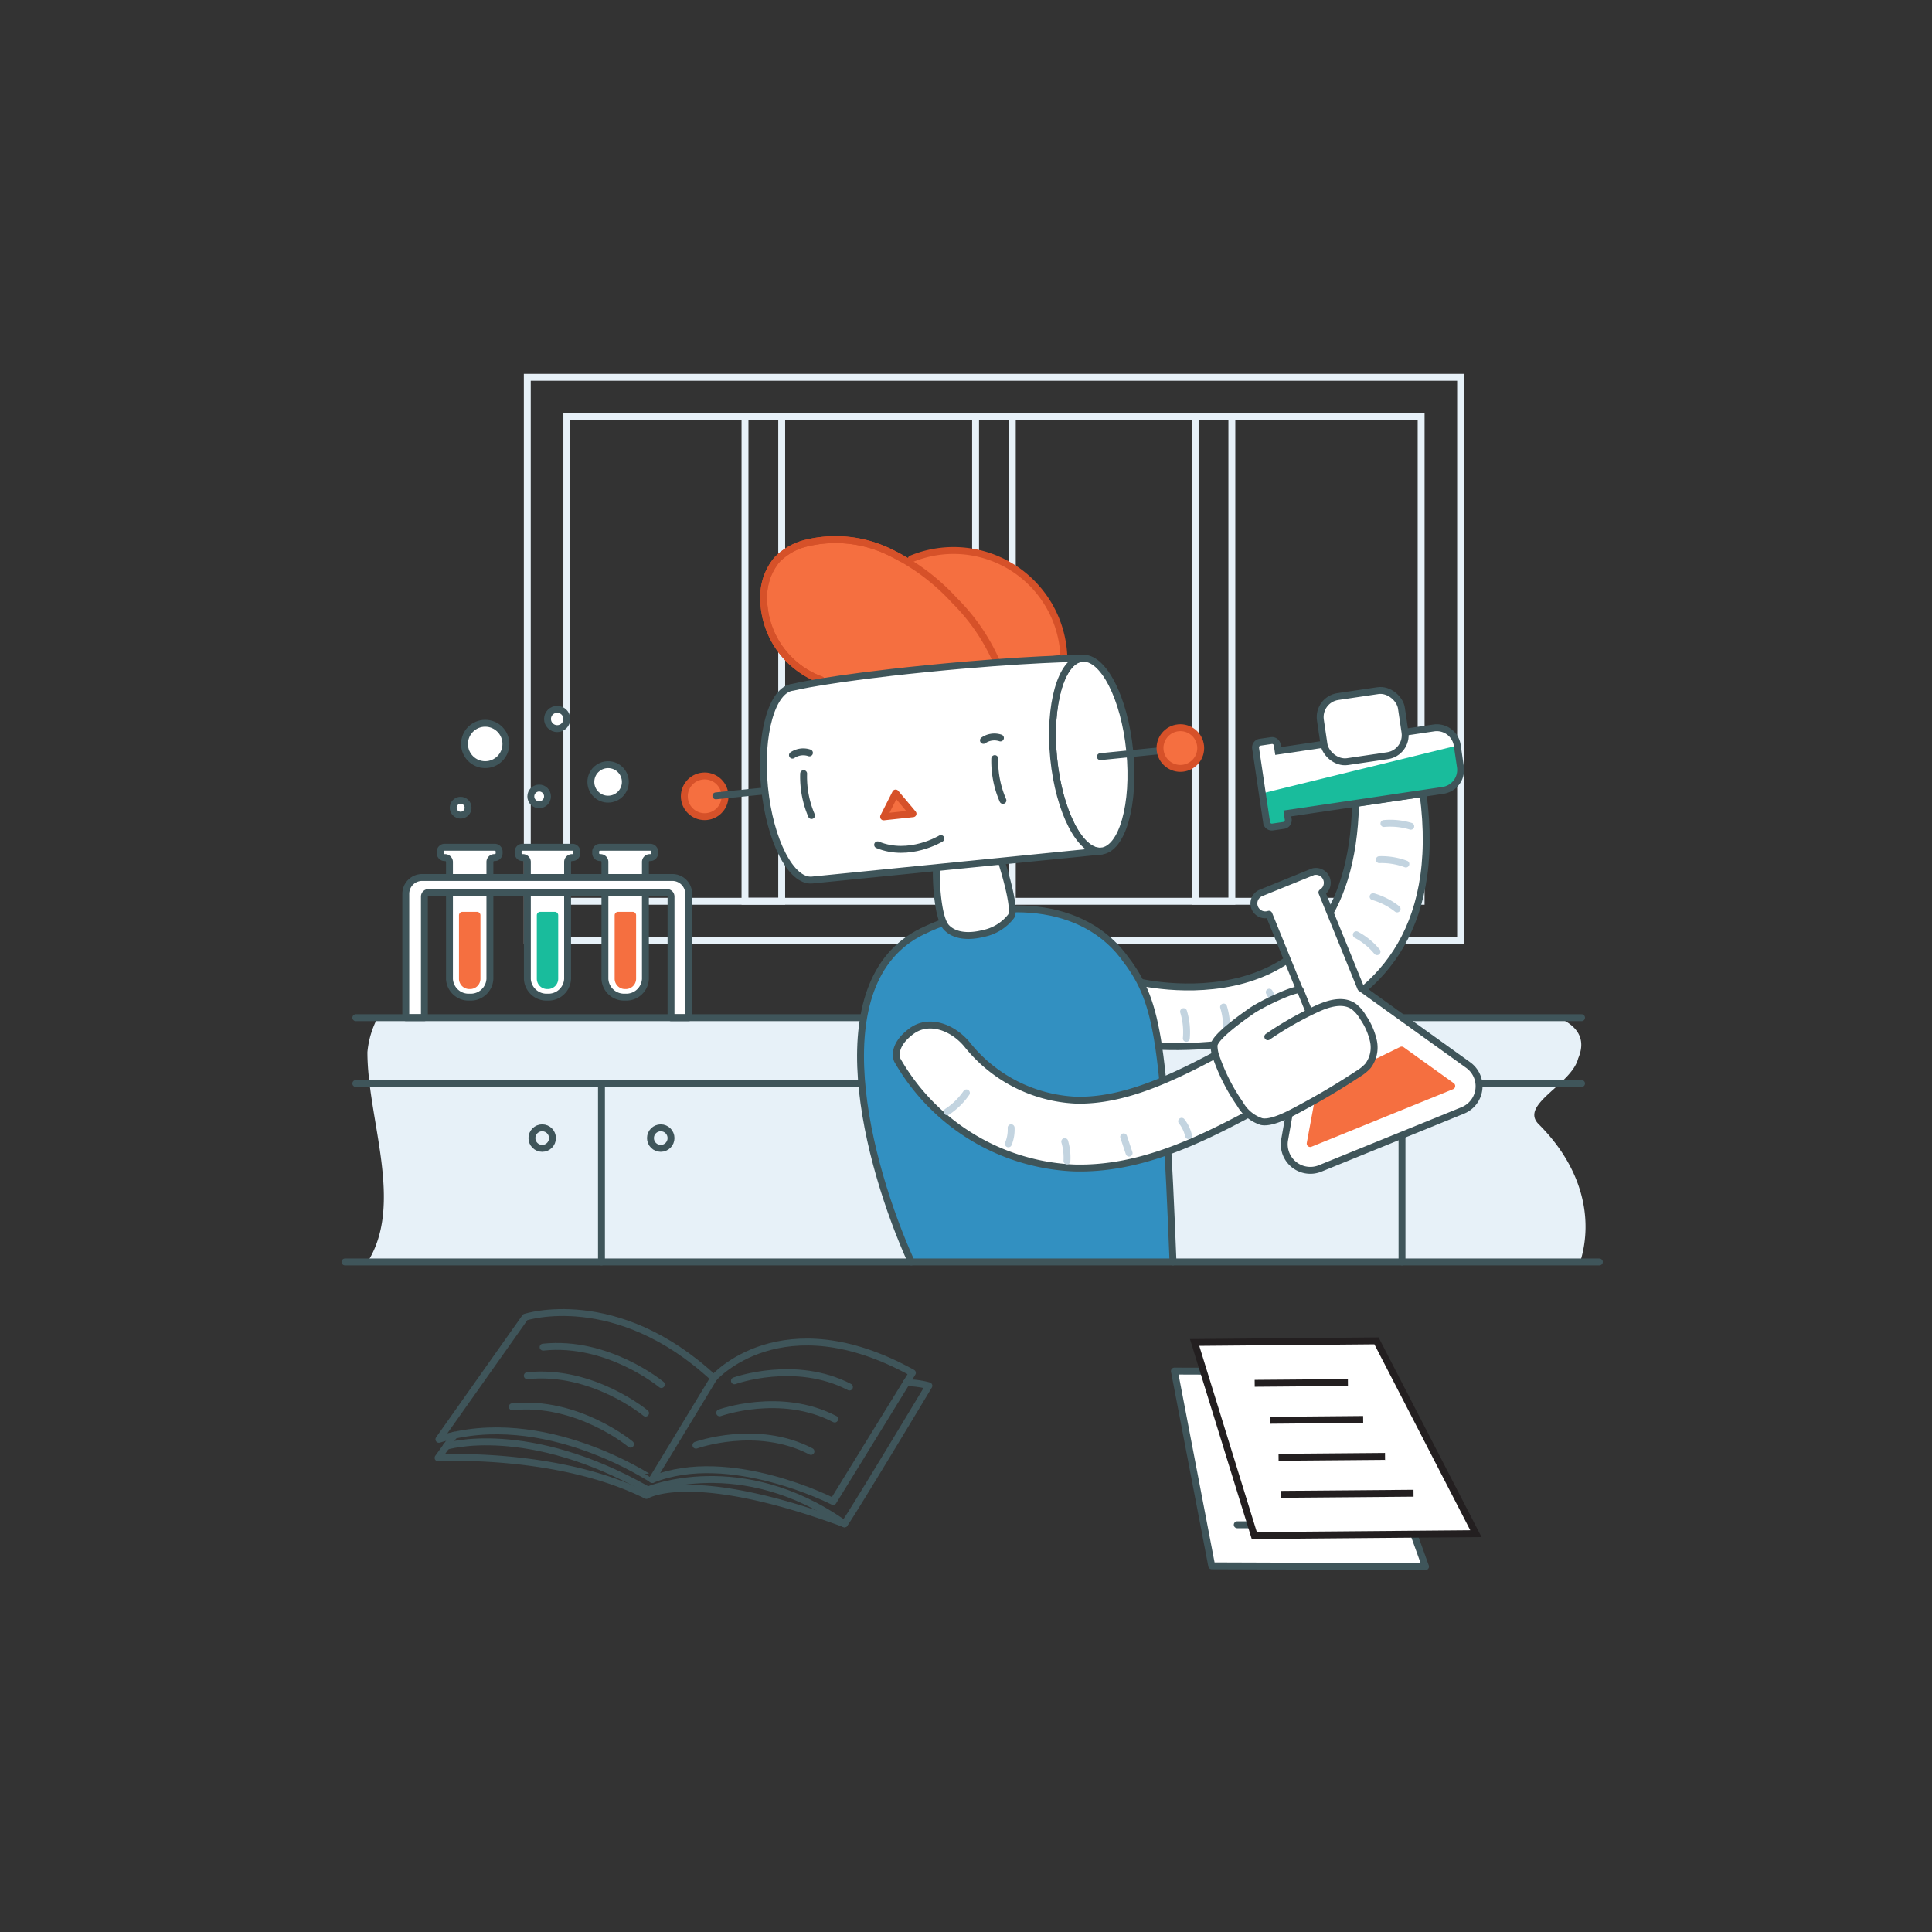 <svg id="cleanup" xmlns="http://www.w3.org/2000/svg" viewBox="0 0 280 280"><rect x="0" y="0" width="280" height="280" fill="#333333" stroke="none"/><title>critital-thinking</title><rect x="76.42" y="54.68" width="135.26" height="81.65" style="fill:none;stroke:#e7f1f8;stroke-miterlimit:10"/><rect x="108.95" y="33.6" width="70.21" height="123.81" transform="translate(239.56 -48.54) rotate(90)" style="fill:none;stroke:#e7f1f8;stroke-miterlimit:10"/><rect x="108.95" y="92.85" width="70.21" height="5.32" transform="translate(239.56 -48.54) rotate(90)" style="fill:none;stroke:#e7f1f8;stroke-miterlimit:10"/><rect x="140.76" y="92.85" width="70.21" height="5.32" transform="translate(271.38 -80.36) rotate(90)" style="fill:none;stroke:#e7f1f8;stroke-miterlimit:10"/><rect x="75.52" y="92.85" width="70.21" height="5.32" transform="translate(206.14 -15.12) rotate(90)" style="fill:none;stroke:#e7f1f8;stroke-miterlimit:10"/><path d="M223,162.93c-2.86-2.86,4.77-5.72,5.72-9.54,1.26-2.95-.27-4.78-2.86-5.91H54.74a13.15,13.15,0,0,0-1.49,5c0,9.81,5.36,22,0,30.45H229C231,176.54,229.26,169.17,223,162.93Z" style="fill:#e7f1f8"/><line x1="203.19" y1="182.89" x2="203.19" y2="163.58" style="fill:none;stroke:#3f555a;stroke-linecap:round;stroke-linejoin:round"/><path d="M90.63,144.51a2.78,2.78,0,0,0,2.91-2.62v-17a.64.64,0,0,1,.67-.6h0a.64.64,0,0,0,.67-.6v-.3a.64.64,0,0,0-.67-.6H87a.64.64,0,0,0-.67.6v.3a.64.64,0,0,0,.67.6h0a.64.64,0,0,1,.67.6v17a2.78,2.78,0,0,0,2.91,2.62Z" style="fill:#fff;stroke:#3f555a;stroke-linecap:round;stroke-linejoin:round"/><path d="M90.63,142.84a1,1,0,0,1-1.05-.95v-9.24h2.11v9.24A1,1,0,0,1,90.63,142.84Z" style="fill:#f56f40;stroke:#f56f40;stroke-linecap:round;stroke-linejoin:round"/><path d="M79.35,144.51a2.78,2.78,0,0,0,2.91-2.62v-17a.64.64,0,0,1,.67-.6h0a.64.64,0,0,0,.67-.6v-.3a.64.64,0,0,0-.67-.6H75.76a.64.64,0,0,0-.67.6v.3a.64.64,0,0,0,.67.6h0a.64.64,0,0,1,.67.6v17a2.78,2.78,0,0,0,2.91,2.62Z" style="fill:#fff;stroke:#3f555a;stroke-linecap:round;stroke-linejoin:round"/><path d="M79.35,142.84a1,1,0,0,1-1.05-.95v-9.24H80.4v9.24A1,1,0,0,1,79.35,142.84Z" style="fill:#19bc9c;stroke:#19bc9c;stroke-linecap:round;stroke-linejoin:round"/><path d="M68.07,144.51A2.78,2.78,0,0,0,71,141.89v-17a.64.64,0,0,1,.67-.6h0a.64.64,0,0,0,.67-.6v-.3a.64.64,0,0,0-.67-.6H64.47a.64.64,0,0,0-.67.6v.3a.64.64,0,0,0,.67.6h0a.64.64,0,0,1,.67.6v17a2.78,2.78,0,0,0,2.91,2.62Z" style="fill:#fff;stroke:#3f555a;stroke-linecap:round;stroke-linejoin:round"/><path d="M68.07,142.84a1,1,0,0,1-1.05-.95v-9.24h2.11v9.24A1,1,0,0,1,68.07,142.84Z" style="fill:#f56f40;stroke:#f56f40;stroke-linecap:round;stroke-linejoin:round"/><circle cx="70.32" cy="107.82" r="3" style="fill:#fff;stroke:#3f555a;stroke-linecap:round;stroke-linejoin:round"/><circle cx="80.75" cy="104.2" r="1.4" style="fill:#fff;stroke:#3f555a;stroke-linecap:round;stroke-linejoin:round"/><circle cx="88.13" cy="113.32" r="2.5" style="fill:#fff;stroke:#3f555a;stroke-linecap:round;stroke-linejoin:round"/><circle cx="78.14" cy="115.42" r="1.21" style="fill:#fff;stroke:#3f555a;stroke-linecap:round;stroke-linejoin:round"/><circle cx="66.76" cy="117.06" r="1.08" style="fill:#fff;stroke:#3f555a;stroke-linecap:round;stroke-linejoin:round"/><path d="M99.81,147.49V129.54a2.37,2.37,0,0,0-2.37-2.37H61.18a2.37,2.37,0,0,0-2.37,2.37v17.94h2.7V129.94a.59.59,0,0,1,.59-.59H96.66a.59.59,0,0,1,.59.59v17.55Z" style="fill:#fff;stroke:#3f555a;stroke-linecap:round;stroke-linejoin:round"/><line x1="51.57" y1="147.49" x2="229.21" y2="147.49" style="fill:none;stroke:#3f555a;stroke-linecap:round;stroke-linejoin:round"/><line x1="51.57" y1="157.03" x2="229.21" y2="157.03" style="fill:none;stroke:#3f555a;stroke-linecap:round;stroke-linejoin:round"/><polygon points="206.6 227.04 175.61 226.93 170.2 198.71 196.42 198.8 206.6 227.04" style="fill:#fff;stroke:#3f555a;stroke-linecap:round;stroke-linejoin:round"/><line x1="177.97" y1="204.77" x2="191.41" y2="204.81" style="fill:none;stroke:#3f555a;stroke-linecap:round;stroke-linejoin:round"/><line x1="179.38" y1="210.18" x2="192.81" y2="210.22" style="fill:none;stroke:#3f555a;stroke-linecap:round;stroke-linejoin:round"/><line x1="179.82" y1="215.58" x2="195.17" y2="215.63" style="fill:none;stroke:#3f555a;stroke-linecap:round;stroke-linejoin:round"/><line x1="179.31" y1="220.98" x2="198.48" y2="221.05" style="fill:none;stroke:#3f555a;stroke-linecap:round;stroke-linejoin:round"/><path d="M206.23,115c5.53,40.92-39.51,36.55-39.51,36.55l-2.19-9.36s31.2,8.1,31.93-25.74Z" style="fill:#fff;stroke:#3f555a;stroke-linecap:round;stroke-linejoin:round"/><path d="M171.53,146.61a10.08,10.08,0,0,1,.4,3.88" style="fill:none;stroke:#c3d4e0;stroke-linecap:round;stroke-linejoin:round"/><path d="M177.33,145.94a10.08,10.08,0,0,1,.4,3.88" style="fill:none;stroke:#c3d4e0;stroke-linecap:round;stroke-linejoin:round"/><path d="M183.95,143.79a10.08,10.08,0,0,1,1.26,3.69" style="fill:none;stroke:#c3d4e0;stroke-linecap:round;stroke-linejoin:round"/><path d="M196.57,135.47a10.08,10.08,0,0,1,3,2.45" style="fill:none;stroke:#c3d4e0;stroke-linecap:round;stroke-linejoin:round"/><path d="M199,129.95a10.08,10.08,0,0,1,3.48,1.78" style="fill:none;stroke:#c3d4e0;stroke-linecap:round;stroke-linejoin:round"/><path d="M199.9,124.59a10.08,10.08,0,0,1,3.85.63" style="fill:none;stroke:#c3d4e0;stroke-linecap:round;stroke-linejoin:round"/><path d="M200.57,119.35a10.08,10.08,0,0,1,3.89.4" style="fill:none;stroke:#c3d4e0;stroke-linecap:round;stroke-linejoin:round"/><path d="M170,182.89c-1.31-33.31-2.28-37.94-7.21-44.34-6.6-8.55-19.49-8.27-29.13-3.57-15,7.31-8,33.7-1.59,47.91" style="fill:#3290c1;stroke:#3f555a;stroke-linecap:round;stroke-linejoin:round"/><path d="M145.11,124.79s2.21,6.8,1.43,8a6.77,6.77,0,0,1-4.09,2.51c-1.82.46-4,.47-5.29-.89s-1.54-6.89-1.45-8.66" style="fill:#fff;stroke:#3f555a;stroke-linecap:round;stroke-linejoin:round"/><path d="M176.79,152.56c-6.71,3.59-13.84,7.07-20.89,6.88a21.44,21.44,0,0,1-15.73-8.05c-2-2.44-5.43-3.82-8-2-3.14,2.29-2.11,4.27-2.11,4.27a31,31,0,0,0,25.63,15.61c9.36.25,17.79-3.82,25.62-8Z" style="fill:#fff;stroke:#3f555a;stroke-linecap:round;stroke-linejoin:round"/><path d="M140.06,158.39a10.08,10.08,0,0,1-2.79,2.73" style="fill:none;stroke:#c3d4e0;stroke-linecap:round;stroke-linejoin:round"/><path d="M146.54,163.44a5.33,5.33,0,0,1-.4,2.33" style="fill:none;stroke:#c3d4e0;stroke-linecap:round;stroke-linejoin:round"/><path d="M154.31,165.45a8.21,8.21,0,0,1,.32,2.8" style="fill:none;stroke:#c3d4e0;stroke-linecap:round;stroke-linejoin:round"/><path d="M162.85,164.76l.79,2.36" style="fill:none;stroke:#c3d4e0;stroke-linecap:round;stroke-linejoin:round"/><path d="M171.25,162.5a5.21,5.21,0,0,1,1,2.08" style="fill:none;stroke:#c3d4e0;stroke-linecap:round;stroke-linejoin:round"/><path d="M119,98.53a12.66,12.66,0,0,1-8.32-12.06,8.36,8.36,0,0,1,1.94-5.37,8.8,8.8,0,0,1,4.29-2.4,17.9,17.9,0,0,1,11.74,1.18A30.87,30.87,0,0,1,138.31,87a28.76,28.76,0,0,1,6.12,8.92" style="fill:#f56f40;stroke:#d65129;stroke-linecap:round;stroke-linejoin:round"/><path d="M124,98.27a84.7,84.7,0,0,1,2-10.12,13.06,13.06,0,0,1,1.33-3.54c3.37-5.55,12.28-5.86,17.63-3.35a16,16,0,0,1,9.23,13.65" style="fill:#f56f40"/><path d="M132.07,81a16,16,0,0,1,22.1,13.87" style="fill:none;stroke:#d65129;stroke-linecap:round;stroke-linejoin:round"/><path d="M119,98.53a12.66,12.66,0,0,1-8.32-12.06,8.36,8.36,0,0,1,1.94-5.37,8.8,8.8,0,0,1,4.29-2.4,17.9,17.9,0,0,1,11.74,1.18A30.87,30.87,0,0,1,138.31,87a28.76,28.76,0,0,1,6.12,8.92" style="fill:none;stroke:#d65129;stroke-linecap:round;stroke-linejoin:round"/><ellipse cx="158.22" cy="109.38" rx="5.54" ry="14.04" transform="translate(-10.1 16.28) rotate(-5.71)" style="fill:#fff;stroke:#3f555a;stroke-linecap:round;stroke-linejoin:round"/><path d="M114.91,99.6c-3,.3-4.88,6.8-4.11,14.52s3.86,13.72,6.9,13.42l41.91-4.19c-3,.3-6.13-5.7-6.9-13.42s1.07-14.21,4.11-14.52c0,0-8.16.05-22.59,1.5S114.91,99.6,114.91,99.6Z" style="fill:#fff;stroke:#3f555a;stroke-linecap:round;stroke-linejoin:round"/><path d="M145.35,116a14.25,14.25,0,0,1-1.18-6.06" style="fill:none;stroke:#3f555a;stroke-linecap:round;stroke-linejoin:round"/><path d="M128.06,118.37l1.74-3.44,2.52,3-4.26.46" style="fill:#f56f40;stroke:#d65129;stroke-linecap:round;stroke-linejoin:round"/><path d="M127.19,122.44c4.59,1.89,9.17-.91,9.17-.91" style="fill:none;stroke:#3f555a;stroke-linecap:round;stroke-linejoin:round"/><path d="M142.53,107.3a2.78,2.78,0,0,1,2.46-.35" style="fill:none;stroke:#3f555a;stroke-linecap:round;stroke-linejoin:round"/><path d="M117.61,118.19a14.25,14.25,0,0,1-1.14-6.07" style="fill:none;stroke:#3f555a;stroke-linecap:round;stroke-linejoin:round"/><path d="M114.85,109.44a2.78,2.78,0,0,1,2.46-.33" style="fill:none;stroke:#3f555a;stroke-linecap:round;stroke-linejoin:round"/><circle cx="102.12" cy="115.41" r="2.95" transform="translate(-10.97 10.73) rotate(-5.71)" style="fill:#f56f40;stroke:#d65129;stroke-linecap:round;stroke-linejoin:round"/><path d="M103.75,115.34l7.05-.71" style="fill:none;stroke:#3f555a;stroke-linecap:round;stroke-linejoin:round"/><path d="M170,108.61l-10.53,1.05" style="fill:none;stroke:#3f555a;stroke-linecap:round;stroke-linejoin:round"/><circle cx="171.07" cy="108.41" r="2.95" transform="translate(-9.94 17.56) rotate(-5.71)" style="fill:#f56f40;stroke:#d65129;stroke-linecap:round;stroke-linejoin:round"/><path d="M212.76,154.34l-15.55-11.16-5.63-13.84a1.65,1.65,0,0,0-1.28-3l-7.6,3.09a1.65,1.65,0,0,0,1.2,3.07l5.63,13.84-3.35,18.84a3.78,3.78,0,0,0,5.14,4.16l20.65-8.4A3.78,3.78,0,0,0,212.76,154.34Z" style="fill:#fff;stroke:#3f555a;stroke-linecap:round;stroke-linejoin:round"/><path d="M189.88,165.73l20.52-8.34-7.26-5.21c-3.86,1.89-7.72,3.82-11.77,5.51Z" style="fill:#f56f40;stroke:#f56f40;stroke-linecap:round;stroke-linejoin:round"/><path d="M183.74,150.25a48.43,48.43,0,0,1,7-4c1.75-.82,3.91-1.49,5.48-.37a5.35,5.35,0,0,1,1.31,1.53,9.79,9.79,0,0,1,1.52,3.46,4.42,4.42,0,0,1-.79,3.6,6.41,6.41,0,0,1-1.43,1.16q-3.91,2.58-8,4.78c-1.46.78-4.37,2.47-6,2.14a5.55,5.55,0,0,1-3.11-2.55,27.74,27.74,0,0,1-3.4-6.63,5,5,0,0,1-.37-1.84c.06-1.3,4.43-4.32,5.48-5.06,1.48-1,6.11-3.24,7-3l1.16,2.86" style="fill:#fff;stroke:#3f555a;stroke-linecap:round;stroke-linejoin:round"/><path d="M184.42,119.86l1.64-.24a.76.76,0,0,0,.64-.86l-.13-.87,22.53-3.34a3,3,0,0,0,2.55-3.43l-.45-3.07a3,3,0,0,0-3.43-2.55l-22.53,3.34-.13-.87a.76.76,0,0,0-.86-.64l-1.64.24a.76.76,0,0,0-.64.86l1.6,10.78A.76.76,0,0,0,184.42,119.86Z" style="fill:#fff"/><path d="M211.19,108.05l.45,3.07a3,3,0,0,1-2.55,3.44l-22.53,3.34.13.87a.76.76,0,0,1-.64.85l-1.63.24a.75.75,0,0,1-.86-.63l-.63-4.25Z" style="fill:#19bc9c"/><path d="M184.42,119.86l1.64-.24a.76.76,0,0,0,.64-.86l-.13-.87,22.53-3.34a3,3,0,0,0,2.55-3.43l-.45-3.07a3,3,0,0,0-3.43-2.55l-22.53,3.34-.13-.87a.76.76,0,0,0-.86-.64l-1.64.24a.76.76,0,0,0-.64.86l1.6,10.78A.76.76,0,0,0,184.42,119.86Z" style="fill:none;stroke:#3f555a;stroke-miterlimit:10"/><rect x="191.55" y="100.49" width="11.87" height="9.53" rx="3" ry="3" transform="translate(-13.29 30.07) rotate(-8.43)" style="fill:#fff;stroke:#3f555a;stroke-linecap:round;stroke-linejoin:round"/><line x1="50" y1="182.89" x2="231.79" y2="182.89" style="fill:none;stroke:#3f555a;stroke-linecap:round;stroke-linejoin:round"/><polygon points="213.9 222.27 181.78 222.54 173.13 194.56 199.49 194.33 213.9 222.27" style="fill:#fff;stroke:#231f20;stroke-miterlimit:10"/><line x1="181.84" y1="200.48" x2="195.35" y2="200.37" style="fill:#fff;stroke:#231f20;stroke-miterlimit:10"/><line x1="184.05" y1="205.84" x2="197.56" y2="205.72" style="fill:#fff;stroke:#231f20;stroke-miterlimit:10"/><line x1="185.3" y1="211.2" x2="200.73" y2="211.07" style="fill:#fff;stroke:#231f20;stroke-miterlimit:10"/><line x1="185.59" y1="216.57" x2="204.86" y2="216.41" style="fill:#fff;stroke:#231f20;stroke-miterlimit:10"/><line x1="87.17" y1="157.03" x2="87.17" y2="182.89" style="fill:none;stroke:#3f555a;stroke-linecap:round;stroke-linejoin:round"/><circle cx="78.58" cy="164.94" r="1.49" style="fill:none;stroke:#3f555a;stroke-linecap:round;stroke-linejoin:round"/><circle cx="95.76" cy="164.94" r="1.49" style="fill:none;stroke:#3f555a;stroke-linecap:round;stroke-linejoin:round"/><path d="M63.61,208.6l12.51-17.7s13.15-4.31,27.32,8.82c0,0,9.83-11.24,28.79-.75l-11.48,18.64s-15-7.71-26.22-3.19C94.52,214.43,78.85,203.84,63.61,208.6Z" style="fill:none;stroke:#3f555a;stroke-linecap:round;stroke-linejoin:round"/><line x1="94.52" y1="214.43" x2="103.44" y2="199.73" style="fill:none;stroke:#3f555a;stroke-linecap:round;stroke-linejoin:round"/><path d="M65.84,208l-2.35,3.28s17.3-1,30.19,5.45c0,0,6.4-4.13,28.71,4.11,1.29-1.79,12.23-20,12.23-20a12.22,12.22,0,0,0-3.28-.44" style="fill:none;stroke:#3f555a;stroke-linecap:round;stroke-linejoin:round"/><path d="M64.7,209.6S76.41,206,93.9,215.94c0,0,13.48-5.68,28.49,4.92" style="fill:none;stroke:#3f555a;stroke-linecap:round;stroke-linejoin:round"/><path d="M95.85,200.66s-7.7-6.41-17.14-5.42" style="fill:none;stroke:#3f555a;stroke-linecap:round;stroke-linejoin:round"/><path d="M93.56,204.8s-7.7-6.41-17.14-5.42" style="fill:none;stroke:#3f555a;stroke-linecap:round;stroke-linejoin:round"/><path d="M91.38,209.3s-7.7-6.41-17.14-5.42" style="fill:none;stroke:#3f555a;stroke-linecap:round;stroke-linejoin:round"/><path d="M104.3,204.76s8.82-3.19,16.67.9" style="fill:none;stroke:#3f555a;stroke-linecap:round;stroke-linejoin:round"/><path d="M106.44,200.12s8.82-3.19,16.67.9" style="fill:none;stroke:#3f555a;stroke-linecap:round;stroke-linejoin:round"/><path d="M100.86,209.45s8.82-3.19,16.67.9" style="fill:none;stroke:#3f555a;stroke-linecap:round;stroke-linejoin:round"/></svg>